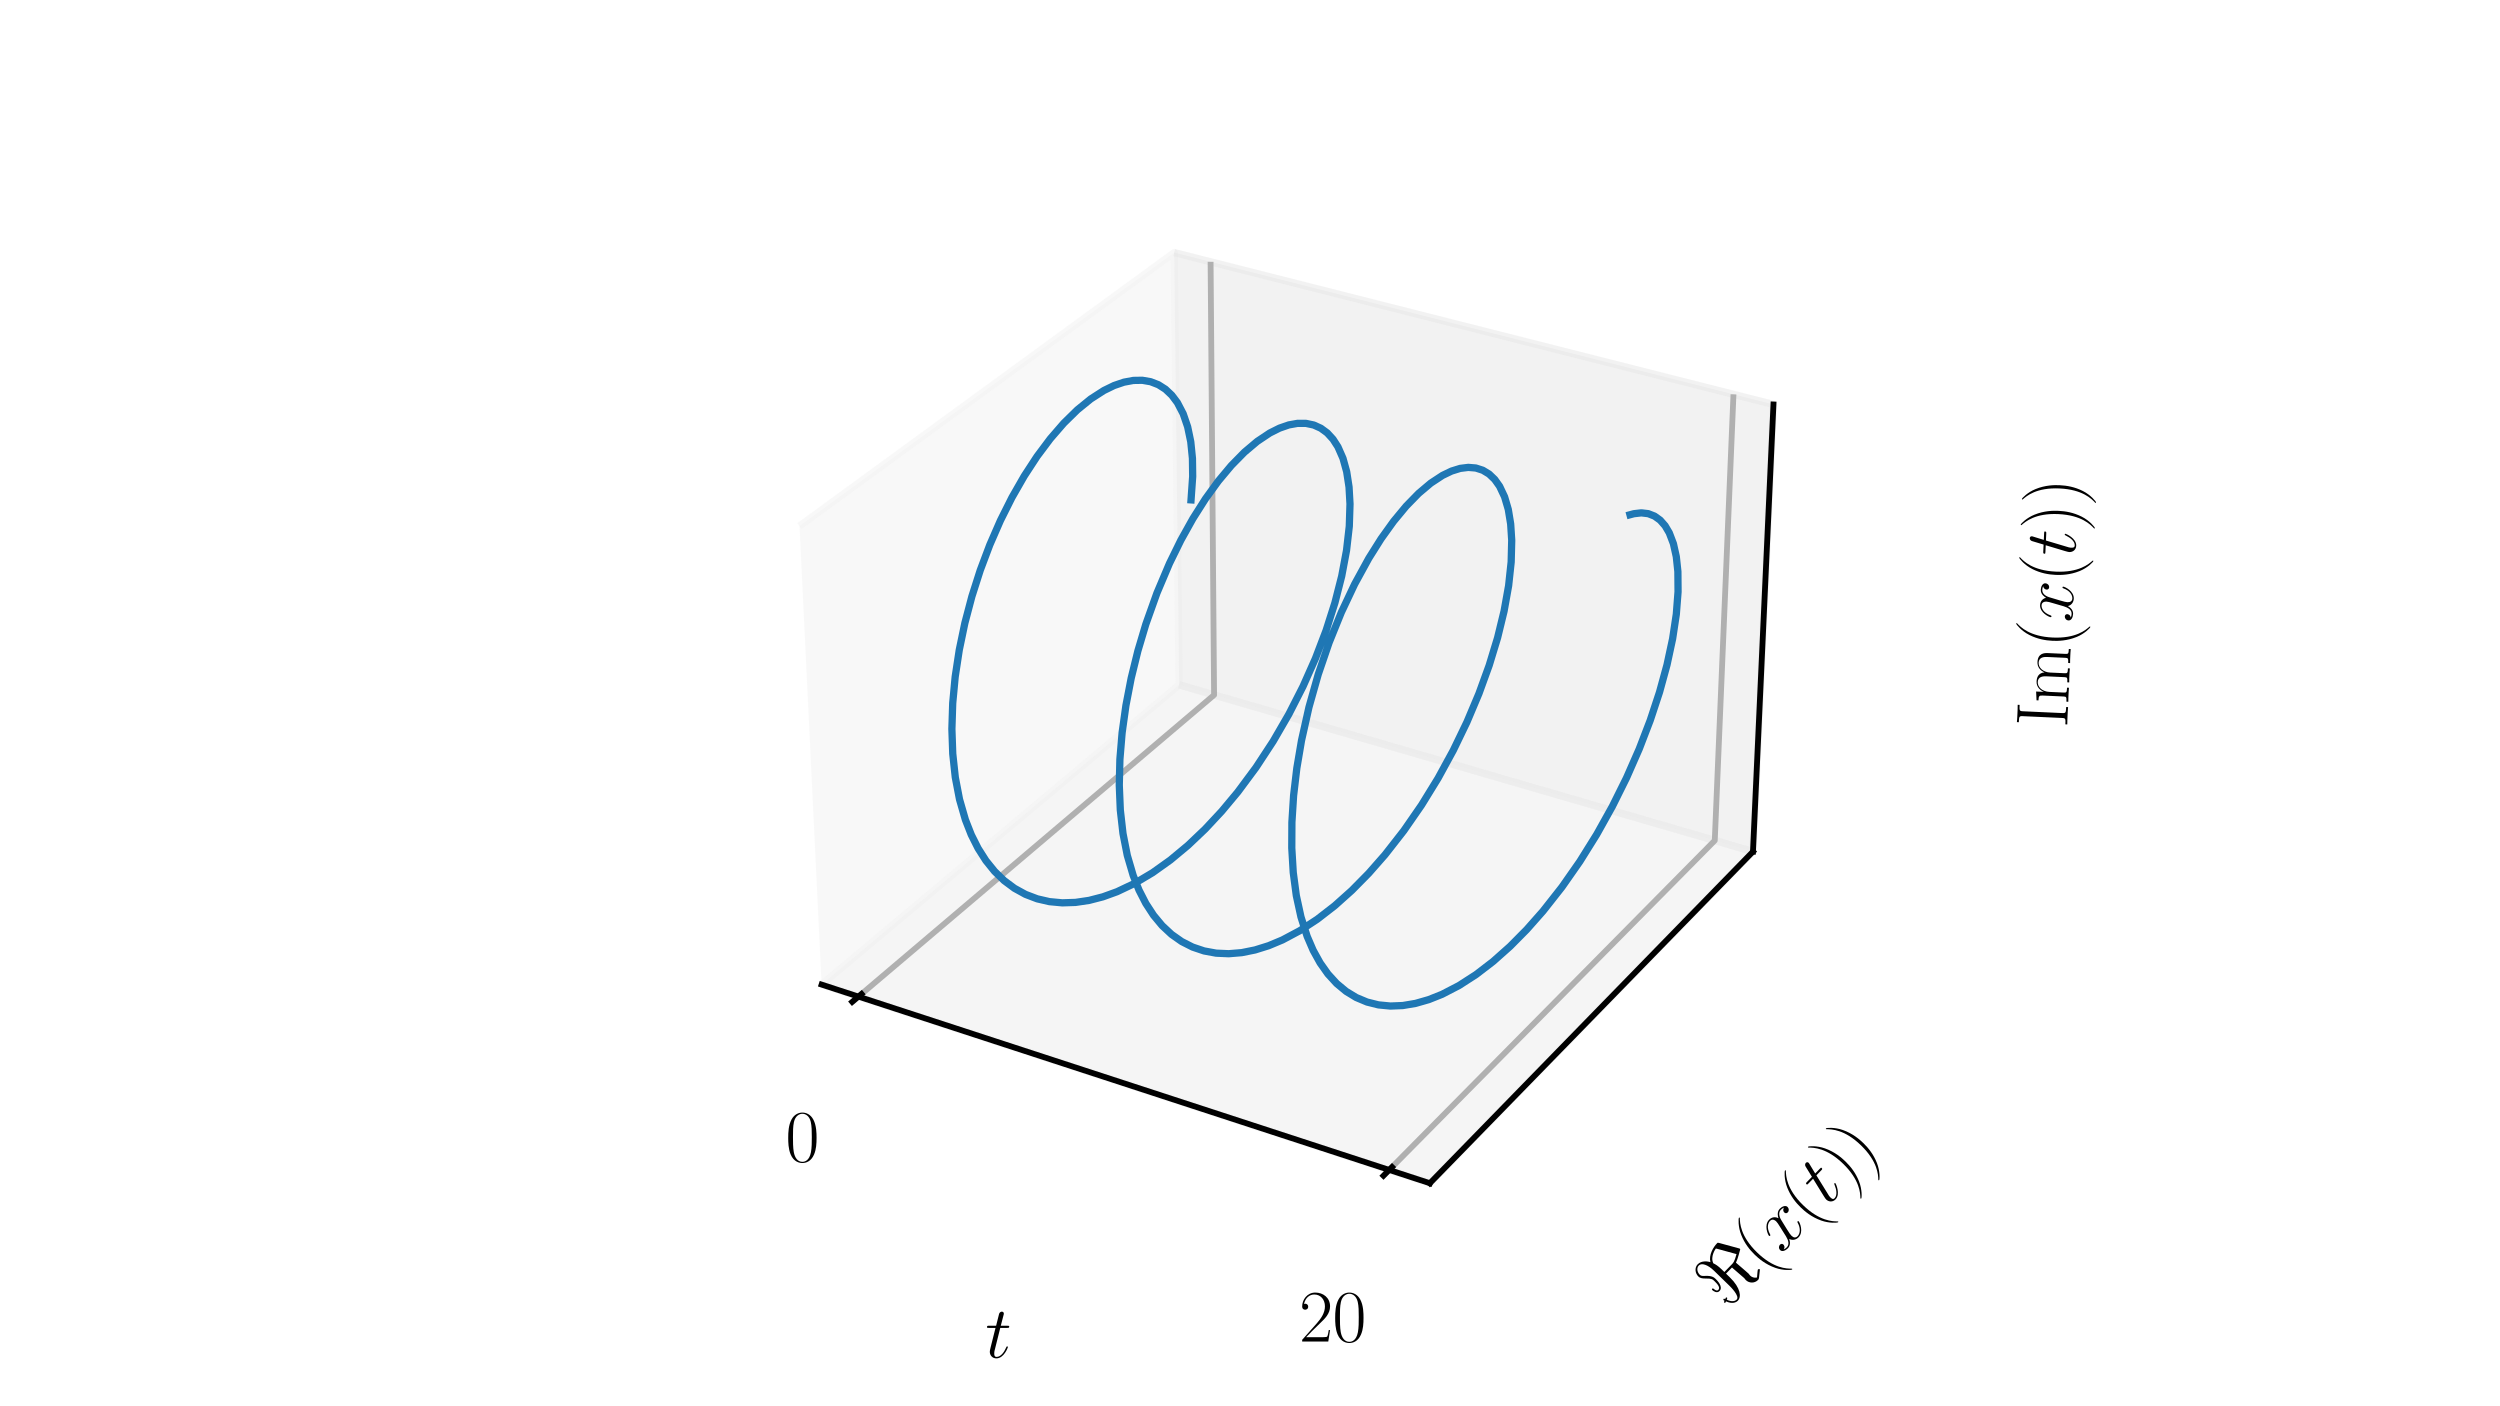 <?xml version="1.0" encoding="utf-8" standalone="no"?>
<!DOCTYPE svg PUBLIC "-//W3C//DTD SVG 1.1//EN"
  "http://www.w3.org/Graphics/SVG/1.1/DTD/svg11.dtd">
<svg xmlns:xlink="http://www.w3.org/1999/xlink" width="343.711pt" height="193.337pt" viewBox="0 0 343.711 193.337" xmlns="http://www.w3.org/2000/svg" version="1.1">
 <defs>
  <style type="text/css">*{stroke-linejoin: round; stroke-linecap: butt}</style>
 </defs>
 <g id="figure_1">
  <g id="patch_1">
   <path d="M 0 193.337 
L 343.711 193.337 
L 343.711 0 
L 0 0 
z
" style="fill: #ffffff"/>
  </g>
  <g id="patch_2">
   <path d="M 101.717 172.07 
L 250.587 172.07 
L 250.587 23.2 
L 101.717 23.2 
z
" style="fill: #ffffff"/>
  </g>
  <g id="pane3d_1">
   <g id="patch_3">
    <path d="M 112.958 135.364 
L 162.119 94.156 
L 161.436 34.726 
L 109.922 72.319 
" style="fill: #f2f2f2; opacity: 0.5; stroke: #f2f2f2; stroke-linejoin: miter"/>
   </g>
  </g>
  <g id="pane3d_2">
   <g id="patch_4">
    <path d="M 162.119 94.156 
L 241.006 117.085 
L 243.822 55.608 
L 161.436 34.726 
" style="fill: #e6e6e6; opacity: 0.5; stroke: #e6e6e6; stroke-linejoin: miter"/>
   </g>
  </g>
  <g id="pane3d_3">
   <g id="patch_5">
    <path d="M 112.958 135.364 
L 196.582 162.675 
L 241.006 117.085 
L 162.119 94.156 
" style="fill: #ececec; opacity: 0.5; stroke: #ececec; stroke-linejoin: miter"/>
   </g>
  </g>
  <g id="grid3d_1">
   <g id="Line3DCollection_1">
    <path d="M 118.022 137.018 
L 166.917 95.55 
L 166.437 35.993 
" style="fill: none; stroke: #b0b0b0; stroke-width: 0.8"/>
    <path d="M 190.991 160.85 
L 235.754 115.558 
L 238.326 54.215 
" style="fill: none; stroke: #b0b0b0; stroke-width: 0.8"/>
   </g>
  </g>
  <g id="grid3d_2"/>
  <g id="grid3d_3"/>
  <g id="axis3d_1">
   <g id="line2d_1">
    <path d="M 112.958 135.364 
L 196.582 162.675 
" style="fill: none; stroke: #000000; stroke-width: 0.8; stroke-linecap: square"/>
   </g>
   <g id="xtick_1">
    <g id="line2d_2">
     <path d="M 118.448 136.657 
L 117.169 137.742 
" style="fill: none; stroke: #000000; stroke-width: 0.8; stroke-linecap: square"/>
    </g>
    <g id="text_1">
     <!-- $\mathdefault{0}$ -->
     <g transform="translate(107.981 159.693) scale(0.1 -0.1)">
      <defs>
       <path id="CMR17-30" d="M 2688 2038 
C 2688 2430 2682 3099 2413 3613 
C 2176 4063 1798 4224 1466 4224 
C 1158 4224 768 4082 525 3620 
C 269 3137 243 2539 243 2038 
C 243 1671 250 1112 448 623 
C 723 -39 1216 -128 1466 -128 
C 1760 -128 2208 -7 2470 604 
C 2662 1048 2688 1568 2688 2038 
z
M 1466 -26 
C 1056 -26 813 328 723 816 
C 653 1196 653 1749 653 2109 
C 653 2604 653 3015 736 3407 
C 858 3954 1216 4121 1466 4121 
C 1728 4121 2067 3947 2189 3420 
C 2272 3054 2278 2623 2278 2109 
C 2278 1691 2278 1176 2202 797 
C 2067 96 1690 -26 1466 -26 
z
" transform="scale(0.016)"/>
      </defs>
      <use xlink:href="#CMR17-30" transform="scale(0.996)"/>
     </g>
    </g>
   </g>
   <g id="xtick_2">
    <g id="line2d_3">
     <path d="M 191.383 160.454 
L 190.207 161.643 
" style="fill: none; stroke: #000000; stroke-width: 0.8; stroke-linecap: square"/>
    </g>
    <g id="text_2">
     <!-- $\mathdefault{20}$ -->
     <g transform="translate(178.61 184.439) scale(0.1 -0.1)">
      <defs>
       <path id="CMR17-32" d="M 2669 990 
L 2554 990 
C 2490 537 2438 460 2413 422 
C 2381 371 1920 371 1830 371 
L 602 371 
C 832 620 1280 1073 1824 1596 
C 2214 1966 2669 2400 2669 3033 
C 2669 3788 2067 4224 1395 4224 
C 691 4224 262 3603 262 3027 
C 262 2777 448 2745 525 2745 
C 589 2745 781 2783 781 3007 
C 781 3206 614 3264 525 3264 
C 486 3264 448 3257 422 3244 
C 544 3788 915 4057 1306 4057 
C 1862 4057 2227 3616 2227 3033 
C 2227 2477 1901 1998 1536 1583 
L 262 147 
L 262 0 
L 2515 0 
L 2669 990 
z
" transform="scale(0.016)"/>
      </defs>
      <use xlink:href="#CMR17-32" transform="scale(0.996)"/>
      <use xlink:href="#CMR17-30" transform="translate(45.69 0) scale(0.996)"/>
     </g>
    </g>
   </g>
   <g id="text_3">
    <!-- $t$ -->
    <g transform="translate(135.47 186.655) scale(0.1 -0.1)">
     <defs>
      <path id="CMMI12-74" d="M 1286 2566 
L 1875 2566 
C 1997 2566 2061 2566 2061 2681 
C 2061 2752 2022 2752 1894 2752 
L 1331 2752 
L 1568 3664 
C 1594 3752 1594 3764 1594 3808 
C 1594 3910 1510 3968 1427 3968 
C 1376 3968 1229 3948 1178 3746 
L 928 2752 
L 326 2752 
C 198 2752 141 2752 141 2630 
C 141 2566 186 2566 307 2566 
L 877 2566 
L 454 881 
C 403 657 384 593 384 510 
C 384 210 595 -64 954 -64 
C 1600 -64 1946 868 1946 913 
C 1946 951 1920 970 1882 970 
C 1869 970 1843 970 1830 944 
C 1824 938 1818 932 1773 830 
C 1638 510 1344 64 973 64 
C 781 64 768 223 768 364 
C 768 370 768 491 787 568 
L 1286 2566 
z
" transform="scale(0.016)"/>
     </defs>
     <use xlink:href="#CMMI12-74" transform="scale(0.996)"/>
    </g>
   </g>
  </g>
  <g id="axis3d_2">
   <g id="line2d_4">
    <path d="M 241.006 117.085 
L 196.582 162.675 
" style="fill: none; stroke: #000000; stroke-width: 0.8; stroke-linecap: square"/>
   </g>
   <g id="text_4">
    <!-- $\Re(x(t))$ -->
    <g transform="translate(237.408 180.091) rotate(-45.742) scale(0.1 -0.1)">
     <defs>
      <path id="CMSY10-3c" d="M 3667 4518 
C 3616 4608 3610 4614 3520 4614 
C 3078 4614 2298 4435 1965 3889 
C 1869 4075 1555 4544 1069 4544 
C 634 4544 352 4139 352 3773 
C 352 3529 499 3369 678 3183 
C 1037 2823 1037 2720 1037 2483 
C 1037 2107 998 1728 723 1728 
C 550 1728 518 1961 512 2075 
C 512 2126 506 2176 429 2176 
C 352 2176 352 2107 352 2081 
C 352 1968 410 1587 723 1587 
C 1242 1587 1242 2399 1242 2547 
C 1242 2740 1229 2984 794 3388 
C 614 3549 544 3645 544 3786 
C 544 4062 730 4403 1062 4403 
C 1395 4403 1651 3902 1651 3151 
L 1651 1263 
C 1651 1204 1651 12 1235 12 
C 998 12 762 213 627 621 
C 646 621 774 667 774 725 
C 774 764 723 796 704 796 
C 678 796 595 764 570 751 
C 563 790 531 861 486 861 
C 448 861 403 809 403 777 
C 403 751 416 712 429 693 
C 390 686 294 647 294 595 
C 294 563 333 524 365 524 
C 384 524 461 550 480 563 
C 685 0 1011 -128 1235 -128 
C 1690 -128 2195 459 2195 1772 
L 2195 2233 
L 2931 2233 
L 3014 829 
C 3014 783 2989 738 2989 615 
C 2989 226 3302 -128 3731 -128 
C 3814 -128 3827 -128 3949 -39 
L 4410 323 
C 4486 388 4493 395 4493 420 
C 4493 472 4390 511 4371 511 
C 4339 511 4109 323 3821 84 
C 3603 226 3526 440 3526 615 
C 3526 738 3552 757 3552 829 
C 3552 1016 3520 1353 3514 1554 
C 3501 1683 3475 2189 3469 2278 
C 3827 2393 4525 2804 4538 2810 
C 4557 2830 4570 2842 4570 2875 
C 4570 2887 4531 2964 4525 2971 
L 3667 4518 
z
M 4032 2759 
C 3443 2432 3309 2432 3123 2432 
L 2195 2432 
L 2195 2746 
C 2195 3189 2138 3440 2067 3639 
C 2291 4255 3117 4371 3123 4371 
C 3136 4371 3174 4306 3181 4300 
L 4032 2759 
z
" transform="scale(0.016)"/>
      <path id="CMR17-28" d="M 1958 -1562 
C 1958 -1556 1958 -1543 1939 -1524 
C 1645 -1223 858 -403 858 1596 
C 858 3595 1632 4408 1946 4729 
C 1946 4735 1958 4748 1958 4767 
C 1958 4787 1939 4800 1914 4800 
C 1843 4800 1299 4325 986 3620 
C 666 2909 576 2218 576 1603 
C 576 1141 621 360 1005 -467 
C 1312 -1133 1837 -1600 1914 -1600 
C 1946 -1600 1958 -1588 1958 -1562 
z
" transform="scale(0.016)"/>
      <path id="CMMI12-78" d="M 3034 2624 
C 2829 2585 2752 2431 2752 2310 
C 2752 2156 2874 2105 2963 2105 
C 3155 2105 3290 2271 3290 2444 
C 3290 2694 2982 2816 2714 2816 
C 2323 2816 2106 2451 2048 2329 
C 1901 2790 1504 2816 1389 2816 
C 736 2816 390 1993 390 1849 
C 390 1823 416 1790 461 1790 
C 512 1790 525 1829 538 1855 
C 755 2572 1184 2687 1370 2687 
C 1658 2687 1715 2438 1715 2284 
C 1715 2143 1677 1993 1600 1678 
L 1382 778 
C 1286 390 1101 64 762 64 
C 730 64 570 64 435 126 
C 666 166 717 358 717 435 
C 717 563 621 640 499 640 
C 346 640 179 505 179 300 
C 179 57 480 -64 755 -64 
C 1062 -64 1280 153 1414 415 
C 1517 64 1837 -64 2074 -64 
C 2726 -64 3072 751 3072 896 
C 3072 929 3046 955 3008 955 
C 2950 955 2944 922 2925 870 
C 2752 300 2381 64 2093 64 
C 1869 64 1747 204 1747 467 
C 1747 607 1773 712 1875 1146 
L 2099 2039 
C 2195 2425 2413 2687 2707 2687 
C 2720 2687 2899 2687 3034 2624 
z
" transform="scale(0.016)"/>
      <path id="CMR17-29" d="M 1683 1596 
C 1683 2057 1638 2839 1254 3665 
C 947 4332 422 4800 346 4800 
C 326 4800 301 4793 301 4761 
C 301 4748 307 4742 314 4729 
C 621 4408 1402 3595 1402 1603 
C 1402 -396 627 -1210 314 -1530 
C 307 -1543 301 -1549 301 -1562 
C 301 -1594 326 -1600 346 -1600 
C 416 -1600 960 -1127 1274 -422 
C 1594 289 1683 981 1683 1596 
z
" transform="scale(0.016)"/>
     </defs>
     <use xlink:href="#CMSY10-3c" transform="scale(0.996)"/>
     <use xlink:href="#CMR17-28" transform="translate(71.953 0) scale(0.996)"/>
     <use xlink:href="#CMMI12-78" transform="translate(107.233 0) scale(0.996)"/>
     <use xlink:href="#CMR17-28" transform="translate(162.667 0) scale(0.996)"/>
     <use xlink:href="#CMMI12-74" transform="translate(197.948 0) scale(0.996)"/>
     <use xlink:href="#CMR17-29" transform="translate(233.175 0) scale(0.996)"/>
     <use xlink:href="#CMR17-29" transform="translate(268.455 0) scale(0.996)"/>
    </g>
   </g>
  </g>
  <g id="axis3d_3">
   <g id="line2d_5">
    <path d="M 241.006 117.085 
L 243.822 55.608 
" style="fill: none; stroke: #000000; stroke-width: 0.8; stroke-linecap: square"/>
   </g>
   <g id="text_5">
    <!-- $\mathrm{Im}(x(t))$ -->
    <g transform="translate(284.198 100.078) rotate(-87.378) scale(0.1 -0.1)">
     <defs>
      <path id="CMR17-49" d="M 1261 3898 
C 1261 4185 1338 4185 1798 4185 
L 1798 4352 
C 1594 4339 1267 4339 1050 4339 
C 832 4339 506 4339 301 4352 
L 301 4185 
C 762 4185 838 4185 838 3898 
L 838 453 
C 838 166 762 166 301 166 
L 301 0 
C 506 12 832 12 1050 12 
C 1267 12 1594 12 1798 0 
L 1798 166 
C 1338 166 1261 166 1261 453 
L 1261 3898 
z
" transform="scale(0.016)"/>
      <path id="CMR17-6d" d="M 4326 1954 
C 4326 2276 4269 2816 3507 2816 
C 3072 2816 2771 2520 2656 2173 
L 2650 2173 
C 2573 2700 2195 2816 1837 2816 
C 1331 2816 1069 2424 973 2166 
L 966 2166 
L 966 2816 
L 211 2745 
L 211 2578 
C 589 2578 646 2540 646 2231 
L 646 443 
C 646 198 621 166 211 166 
L 211 0 
C 365 12 646 12 813 12 
C 979 12 1267 12 1421 0 
L 1421 166 
C 1011 166 986 192 986 443 
L 986 1678 
C 986 2269 1344 2713 1792 2713 
C 2266 2713 2317 2289 2317 1980 
L 2317 443 
C 2317 198 2291 166 1882 166 
L 1882 0 
C 2035 12 2317 12 2483 12 
C 2650 12 2938 12 3091 0 
L 3091 166 
C 2682 166 2656 192 2656 443 
L 2656 1678 
C 2656 2269 3014 2713 3462 2713 
C 3936 2713 3987 2289 3987 1980 
L 3987 443 
C 3987 198 3962 166 3552 166 
L 3552 0 
C 3706 12 3987 12 4154 12 
C 4320 12 4608 12 4762 0 
L 4762 166 
C 4352 166 4326 192 4326 443 
L 4326 1954 
z
" transform="scale(0.016)"/>
     </defs>
     <use xlink:href="#CMR17-49" transform="scale(0.996)"/>
     <use xlink:href="#CMR17-6d" transform="translate(32.638 0) scale(0.996)"/>
     <use xlink:href="#CMR17-28" transform="translate(109.558 0) scale(0.996)"/>
     <use xlink:href="#CMMI12-78" transform="translate(144.839 0) scale(0.996)"/>
     <use xlink:href="#CMR17-28" transform="translate(200.273 0) scale(0.996)"/>
     <use xlink:href="#CMMI12-74" transform="translate(235.554 0) scale(0.996)"/>
     <use xlink:href="#CMR17-29" transform="translate(270.78 0) scale(0.996)"/>
     <use xlink:href="#CMR17-29" transform="translate(306.061 0) scale(0.996)"/>
    </g>
   </g>
  </g>
  <g id="axes_1">
   <g id="line2d_6">
    <path d="M 163.749 68.725 
L 163.975 65.506 
L 163.942 63.019 
L 163.711 60.737 
L 163.284 58.684 
L 162.668 56.882 
L 161.869 55.351 
L 161.104 54.335 
L 160.233 53.513 
L 159.263 52.893 
L 158.199 52.481 
L 157.049 52.282 
L 155.822 52.302 
L 154.527 52.542 
L 153.172 53.003 
L 151.769 53.687 
L 149.961 54.851 
L 148.116 56.351 
L 146.255 58.178 
L 144.402 60.317 
L 142.58 62.749 
L 140.815 65.452 
L 139.128 68.399 
L 137.544 71.561 
L 136.084 74.906 
L 134.77 78.396 
L 133.621 81.996 
L 132.653 85.665 
L 131.883 89.363 
L 131.323 93.049 
L 130.983 96.682 
L 130.87 100.222 
L 130.988 103.63 
L 131.338 106.869 
L 131.92 109.906 
L 132.729 112.709 
L 133.534 114.763 
L 134.476 116.637 
L 135.547 118.319 
L 136.742 119.799 
L 138.053 121.07 
L 139.472 122.126 
L 140.99 122.961 
L 142.598 123.574 
L 144.287 123.962 
L 146.046 124.126 
L 147.865 124.067 
L 149.733 123.79 
L 151.641 123.297 
L 153.577 122.596 
L 156.021 121.436 
L 158.473 119.976 
L 160.913 118.235 
L 163.322 116.232 
L 165.681 113.99 
L 167.973 111.532 
L 170.181 108.884 
L 172.697 105.492 
L 175.045 101.91 
L 177.2 98.187 
L 179.143 94.372 
L 180.855 90.516 
L 182.321 86.668 
L 183.527 82.879 
L 184.465 79.199 
L 185.126 75.676 
L 185.506 72.358 
L 185.604 69.292 
L 185.472 66.961 
L 185.148 64.859 
L 184.637 63.01 
L 183.945 61.434 
L 183.266 60.382 
L 182.482 59.526 
L 181.597 58.875 
L 180.618 58.433 
L 179.551 58.208 
L 178.406 58.202 
L 177.189 58.42 
L 175.911 58.863 
L 174.579 59.531 
L 172.856 60.68 
L 171.088 62.171 
L 169.297 63.995 
L 167.504 66.137 
L 165.733 68.579 
L 164.008 71.297 
L 162.352 74.267 
L 160.787 77.458 
L 159.062 81.533 
L 157.535 85.816 
L 156.439 89.497 
L 155.521 93.236 
L 154.796 96.992 
L 154.275 100.723 
L 153.969 104.387 
L 153.884 107.944 
L 154.025 111.356 
L 154.392 114.586 
L 154.983 117.599 
L 155.795 120.365 
L 156.599 122.381 
L 157.534 124.208 
L 158.596 125.837 
L 159.777 127.258 
L 161.07 128.463 
L 162.469 129.448 
L 163.963 130.207 
L 165.544 130.739 
L 167.203 131.044 
L 168.93 131.121 
L 170.714 130.974 
L 172.547 130.605 
L 174.417 130.021 
L 176.314 129.228 
L 178.709 127.953 
L 181.111 126.379 
L 183.501 124.527 
L 185.86 122.416 
L 188.172 120.07 
L 190.418 117.514 
L 193.004 114.206 
L 195.446 110.678 
L 197.721 106.979 
L 199.806 103.159 
L 201.682 99.269 
L 203.332 95.358 
L 204.74 91.477 
L 205.895 87.679 
L 206.788 84.012 
L 207.412 80.525 
L 207.762 77.267 
L 207.838 74.283 
L 207.694 72.037 
L 207.365 70.035 
L 206.854 68.3 
L 206.169 66.852 
L 205.5 65.913 
L 204.73 65.177 
L 203.863 64.652 
L 202.906 64.344 
L 201.866 64.258 
L 200.751 64.397 
L 199.569 64.764 
L 198.328 65.36 
L 196.71 66.423 
L 195.035 67.837 
L 193.324 69.592 
L 191.599 71.674 
L 189.882 74.066 
L 188.195 76.747 
L 186.244 80.309 
L 184.409 84.199 
L 182.727 88.359 
L 181.234 92.725 
L 179.961 97.229 
L 178.938 101.8 
L 178.293 105.607 
L 177.85 109.368 
L 177.617 113.039 
L 177.6 116.582 
L 177.801 119.958 
L 178.223 123.13 
L 178.862 126.065 
L 179.713 128.734 
L 180.542 130.66 
L 181.498 132.388 
L 182.574 133.907 
L 183.765 135.21 
L 185.062 136.29 
L 186.459 137.142 
L 187.947 137.765 
L 189.516 138.155 
L 191.158 138.315 
L 192.864 138.246 
L 194.623 137.95 
L 196.425 137.434 
L 198.262 136.703 
L 200.591 135.497 
L 202.938 133.984 
L 205.285 132.182 
L 207.613 130.112 
L 209.905 127.796 
L 212.144 125.261 
L 214.739 121.964 
L 217.207 118.434 
L 219.525 114.72 
L 221.671 110.871 
L 223.623 106.939 
L 225.366 102.974 
L 226.882 99.029 
L 228.16 95.154 
L 229.188 91.401 
L 229.958 87.819 
L 230.465 84.458 
L 230.706 81.363 
L 230.683 78.581 
L 230.464 76.53 
L 230.067 74.747 
L 229.498 73.254 
L 228.923 72.28 
L 228.246 71.512 
L 227.474 70.957 
L 226.61 70.621 
L 225.662 70.509 
L 224.636 70.626 
L 224.097 70.771 
L 224.097 70.771 
" clip-path="url(#pcfbb148c88)" style="fill: none; stroke: #1f77b4; stroke-linecap: square"/>
   </g>
  </g>
 </g>
 <defs>
  <clipPath id="pcfbb148c88">
   <rect x="101.717" y="23.2" width="148.87" height="148.87"/>
  </clipPath>
 </defs>
</svg>

